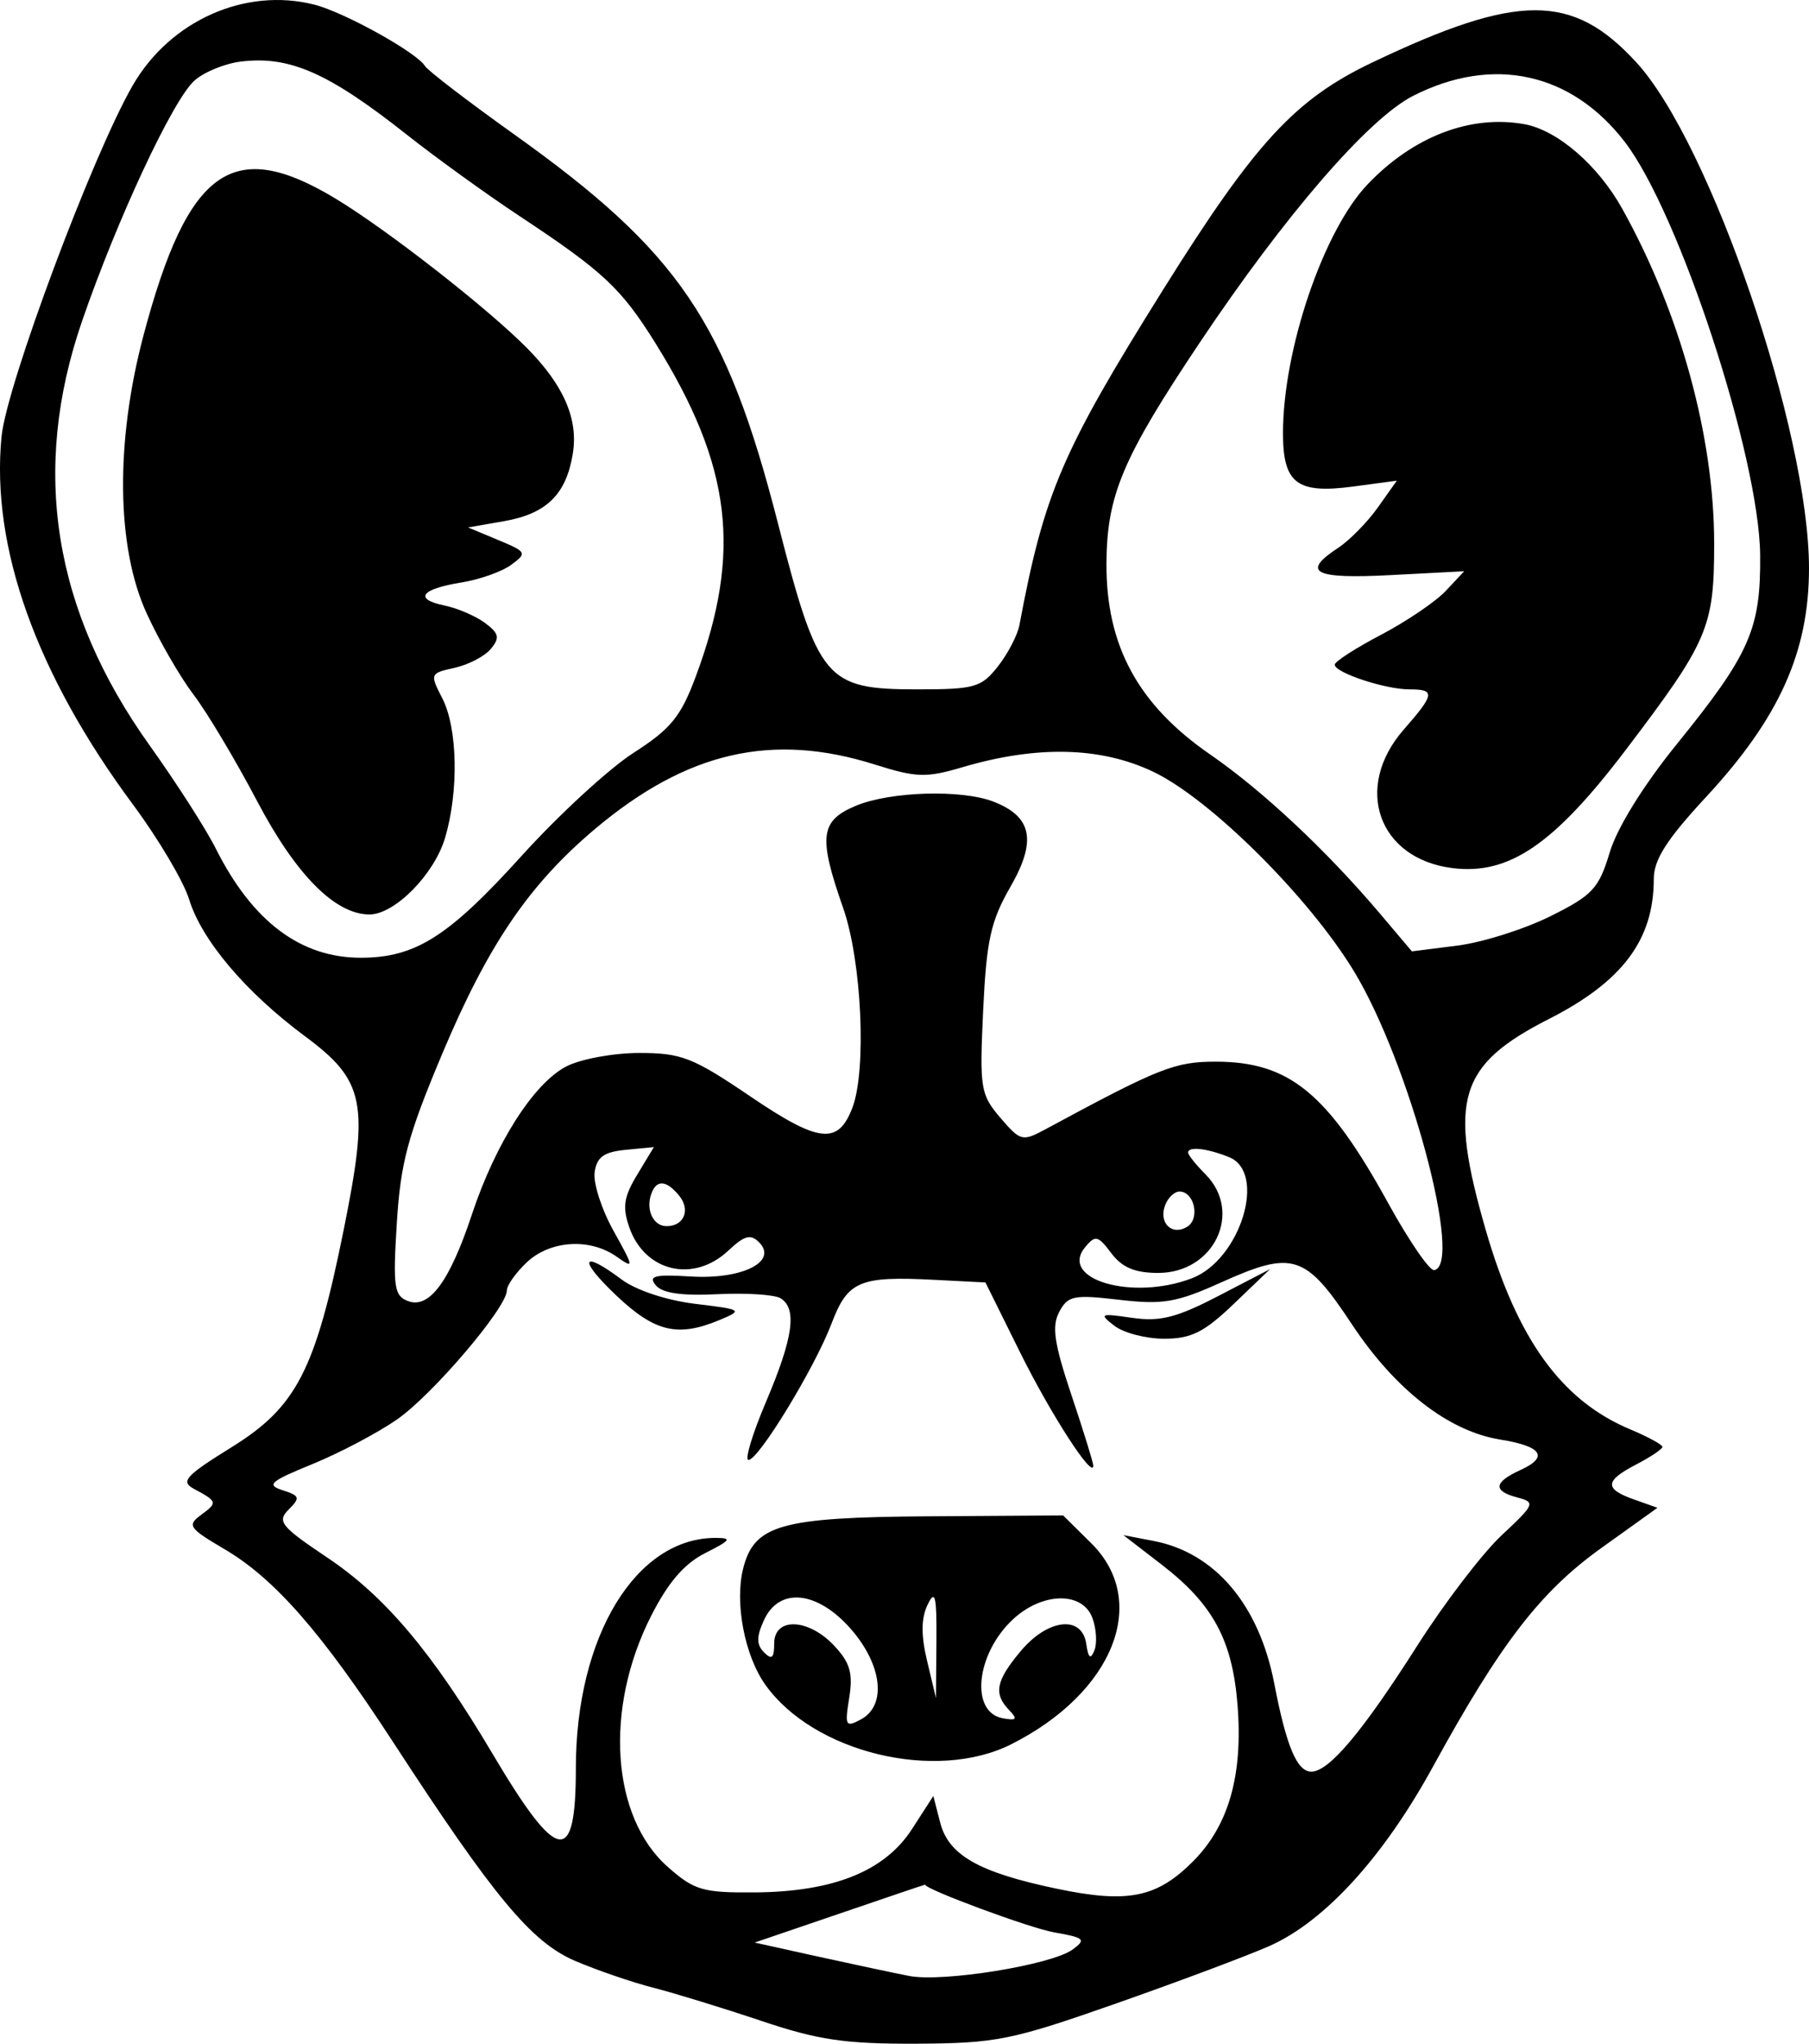 <svg width="31" height="35" viewBox="0 0 31 35" fill="none" xmlns="http://www.w3.org/2000/svg">
<path fill-rule="evenodd" clip-rule="evenodd" d="M5.385 0.079C5.896 0.208 7.138 0.896 7.282 1.13C7.332 1.21 8.017 1.735 8.805 2.297C11.635 4.314 12.445 5.506 13.331 8.961C14.023 11.657 14.148 11.806 15.723 11.806C16.705 11.806 16.817 11.773 17.102 11.411C17.272 11.194 17.437 10.877 17.469 10.707C17.895 8.438 18.197 7.734 19.935 4.956C21.509 2.441 22.191 1.701 23.518 1.069C26.019 -0.122 26.948 -0.122 28.042 1.069C29.314 2.454 30.999 7.388 31 9.73C31 11.164 30.491 12.296 29.236 13.649C28.559 14.38 28.34 14.723 28.34 15.054C28.34 16.094 27.805 16.809 26.545 17.45C24.993 18.239 24.815 18.831 25.459 21.06C26.002 22.939 26.76 23.986 27.934 24.478C28.239 24.606 28.488 24.741 28.488 24.779C28.488 24.816 28.289 24.95 28.045 25.077C27.497 25.361 27.487 25.498 28.002 25.68L28.403 25.822L27.444 26.509C26.395 27.259 25.713 28.145 24.557 30.254C23.708 31.804 22.704 32.904 21.756 33.326C21.383 33.491 20.201 33.934 19.13 34.31C17.329 34.942 17.073 34.993 15.705 35C14.484 35.005 14.022 34.938 13.045 34.609C12.395 34.391 11.564 34.136 11.198 34.042C10.832 33.949 10.227 33.741 9.853 33.581C9.105 33.26 8.465 32.49 6.728 29.822C5.518 27.964 4.706 27.036 3.849 26.532C3.235 26.171 3.202 26.123 3.447 25.943C3.733 25.733 3.728 25.715 3.32 25.496C3.09 25.372 3.181 25.273 3.965 24.787C5.08 24.096 5.402 23.475 5.888 21.07C6.33 18.885 6.256 18.51 5.227 17.747C4.212 16.995 3.457 16.104 3.241 15.403C3.147 15.096 2.716 14.369 2.284 13.786C0.621 11.546 -0.157 9.371 0.026 7.479C0.111 6.6 1.589 2.647 2.276 1.46C2.918 0.351 4.203 -0.22 5.385 0.079ZM3.33 1.382C2.959 1.717 2.007 3.756 1.405 5.503C0.527 8.054 0.91 10.452 2.565 12.767C3.02 13.403 3.53 14.197 3.698 14.533C4.325 15.781 5.15 16.402 6.181 16.402C7.118 16.402 7.685 16.043 8.939 14.657C9.572 13.958 10.434 13.165 10.854 12.895C11.496 12.483 11.667 12.274 11.923 11.586C12.718 9.453 12.539 7.975 11.23 5.874C10.645 4.936 10.335 4.647 8.907 3.703C8.338 3.327 7.474 2.703 6.986 2.318C5.63 1.245 4.962 0.951 4.123 1.055C3.849 1.089 3.492 1.236 3.33 1.382ZM24.215 1.642C23.45 2.031 22.016 3.689 20.555 5.874C19.234 7.849 18.966 8.484 18.961 9.655C18.955 11.059 19.503 12.068 20.734 12.918C21.641 13.544 22.73 14.564 23.645 15.643L24.195 16.293L24.975 16.194C25.403 16.14 26.119 15.914 26.565 15.693C27.292 15.332 27.398 15.218 27.585 14.598C27.712 14.176 28.16 13.453 28.73 12.75C29.987 11.199 30.174 10.775 30.163 9.507C30.146 7.823 28.781 3.654 27.846 2.434C26.93 1.24 25.584 0.946 24.215 1.642ZM26.124 2.127C26.69 2.23 27.384 2.829 27.799 3.574C28.792 5.356 29.375 7.478 29.375 9.309C29.375 10.745 29.273 10.982 27.859 12.844C26.628 14.464 25.859 14.988 24.89 14.867C23.617 14.707 23.187 13.487 24.055 12.495C24.589 11.885 24.6 11.806 24.151 11.806C23.736 11.806 22.872 11.52 22.873 11.383C22.873 11.33 23.231 11.099 23.669 10.87C24.106 10.64 24.605 10.302 24.777 10.118L25.091 9.783L23.834 9.849C22.513 9.918 22.291 9.803 22.932 9.382C23.128 9.253 23.433 8.942 23.612 8.69L23.937 8.232L23.184 8.333C22.225 8.46 21.986 8.279 21.986 7.42C21.986 5.989 22.678 3.951 23.435 3.158C24.217 2.337 25.2 1.96 26.124 2.127ZM5.753 3.403C6.639 3.938 8.357 5.279 9.032 5.962C9.661 6.598 9.912 7.177 9.816 7.769C9.703 8.468 9.366 8.798 8.636 8.926L8.021 9.033L8.535 9.247C9.027 9.452 9.036 9.471 8.76 9.673C8.602 9.79 8.219 9.925 7.91 9.975C7.213 10.087 7.084 10.26 7.617 10.37C7.839 10.415 8.151 10.55 8.311 10.668C8.552 10.848 8.569 10.922 8.411 11.113C8.307 11.239 8.028 11.384 7.791 11.437C7.368 11.53 7.364 11.54 7.579 11.958C7.843 12.47 7.864 13.556 7.625 14.355C7.439 14.977 6.762 15.661 6.332 15.661C5.743 15.661 5.07 14.982 4.404 13.716C4.036 13.017 3.548 12.2 3.32 11.901C3.091 11.601 2.728 10.974 2.514 10.506C1.993 9.373 1.974 7.567 2.461 5.736C3.222 2.881 3.989 2.337 5.753 3.403ZM16.487 13.141C15.872 13.323 15.7 13.317 14.997 13.095C13.234 12.537 11.772 12.872 10.201 14.193C9.065 15.149 8.364 16.18 7.577 18.05C6.988 19.45 6.864 19.911 6.8 20.947C6.732 22.037 6.754 22.191 6.989 22.281C7.355 22.422 7.706 21.948 8.088 20.795C8.493 19.577 9.145 18.554 9.704 18.264C9.949 18.137 10.512 18.033 10.955 18.033C11.679 18.033 11.874 18.11 12.861 18.779C14.037 19.576 14.364 19.611 14.608 18.968C14.853 18.32 14.767 16.458 14.449 15.551C14.02 14.327 14.054 14.056 14.666 13.8C15.25 13.555 16.468 13.517 17.017 13.726C17.686 13.981 17.771 14.396 17.316 15.186C16.977 15.776 16.905 16.101 16.848 17.302C16.785 18.641 16.802 18.744 17.142 19.142C17.492 19.549 17.517 19.555 17.934 19.33C19.861 18.289 20.133 18.182 20.832 18.182C22.095 18.182 22.753 18.721 23.791 20.609C24.145 21.251 24.498 21.765 24.577 21.752C25.081 21.667 24.152 18.202 23.206 16.64C22.436 15.367 20.737 13.679 19.758 13.215C18.859 12.788 17.766 12.763 16.487 13.141ZM20.36 19.739C20.36 19.779 20.493 19.946 20.656 20.109C21.303 20.759 20.806 21.8 19.848 21.8C19.448 21.8 19.228 21.707 19.044 21.462C18.816 21.159 18.77 21.148 18.596 21.358C18.139 21.911 19.406 22.281 20.424 21.892C21.257 21.575 21.716 20.081 21.062 19.817C20.685 19.665 20.36 19.629 20.36 19.739ZM10.19 20.076C10.164 20.261 10.309 20.712 10.513 21.078C10.868 21.716 10.87 21.735 10.565 21.52C10.107 21.198 9.427 21.242 9.028 21.618C8.84 21.795 8.686 22.012 8.686 22.1C8.685 22.394 7.414 23.886 6.803 24.31C6.471 24.54 5.819 24.884 5.356 25.073C4.629 25.369 4.558 25.431 4.842 25.521C5.138 25.616 5.149 25.65 4.946 25.853C4.743 26.056 4.812 26.141 5.61 26.676C6.603 27.341 7.413 28.303 8.438 30.031C9.557 31.918 9.868 31.974 9.868 30.285C9.868 28.029 10.894 26.337 12.262 26.338C12.55 26.338 12.523 26.377 12.087 26.597C11.725 26.779 11.449 27.1 11.156 27.678C10.35 29.267 10.475 31.12 11.445 31.974C11.899 32.374 12.043 32.416 12.94 32.409C14.286 32.398 15.162 32.045 15.628 31.325L15.994 30.758L16.112 31.215C16.256 31.772 16.774 32.066 18.105 32.345C19.326 32.601 19.822 32.502 20.445 31.877C21.057 31.263 21.302 30.401 21.207 29.199C21.119 28.088 20.788 27.475 19.91 26.798L19.252 26.291L19.769 26.39C20.821 26.591 21.576 27.483 21.836 28.83C22.045 29.912 22.226 30.341 22.472 30.341C22.774 30.341 23.349 29.658 24.282 28.191C24.749 27.457 25.402 26.603 25.732 26.294C26.301 25.763 26.316 25.728 26.007 25.647C25.578 25.535 25.594 25.386 26.058 25.174C26.546 24.951 26.423 24.768 25.709 24.654C24.824 24.512 23.908 23.8 23.165 22.677C22.371 21.477 22.155 21.409 20.923 21.964C20.161 22.307 19.927 22.347 19.179 22.26C18.401 22.169 18.299 22.189 18.152 22.467C18.021 22.712 18.064 23.005 18.361 23.892C18.567 24.506 18.735 25.05 18.735 25.1C18.735 25.348 18.003 24.215 17.479 23.157L16.887 21.963L16.007 21.918C14.727 21.852 14.527 21.937 14.249 22.669C13.96 23.428 13 25.003 12.826 25.003C12.758 25.003 12.895 24.552 13.129 24.002C13.593 22.91 13.663 22.414 13.378 22.235C13.276 22.171 12.79 22.14 12.297 22.164C11.685 22.195 11.35 22.147 11.238 22.012C11.105 21.851 11.216 21.823 11.838 21.861C12.715 21.915 13.334 21.607 13.01 21.278C12.864 21.129 12.759 21.157 12.483 21.416C11.887 21.978 11.049 21.782 10.784 21.019C10.663 20.672 10.69 20.496 10.92 20.117L11.205 19.645L10.721 19.692C10.348 19.728 10.226 19.816 10.19 20.076ZM11.162 20.443C11.061 20.717 11.194 20.999 11.423 20.999C11.724 20.999 11.838 20.718 11.636 20.474C11.417 20.209 11.251 20.198 11.162 20.443ZM19.967 20.638C19.85 20.943 20.084 21.171 20.346 21.008C20.569 20.869 20.466 20.406 20.212 20.406C20.126 20.406 20.015 20.511 19.967 20.638ZM10.655 21.914C10.898 22.096 11.424 22.27 11.911 22.329C12.722 22.427 12.736 22.436 12.334 22.605C11.615 22.905 11.223 22.813 10.564 22.189C9.902 21.562 9.958 21.393 10.655 21.914ZM21.142 22.331C20.636 22.815 20.413 22.927 19.951 22.927C19.638 22.927 19.253 22.827 19.095 22.704C18.83 22.499 18.853 22.489 19.4 22.569C19.878 22.638 20.161 22.567 20.878 22.195L21.764 21.735L21.142 22.331ZM18.698 26.427C19.707 27.422 19.086 28.986 17.331 29.871C16.037 30.523 13.941 30.016 13.114 28.851C12.76 28.352 12.588 27.451 12.734 26.867C12.922 26.113 13.377 25.985 15.908 25.968L18.218 25.953L18.698 26.427ZM15.888 28.448L16.039 29.081L16.047 28.117C16.053 27.325 16.026 27.212 15.895 27.484C15.784 27.716 15.782 28.006 15.888 28.448ZM17.358 27.733C16.723 28.324 16.62 29.325 17.185 29.427C17.422 29.47 17.443 29.443 17.294 29.288C17.022 29.005 17.065 28.785 17.492 28.276C17.958 27.72 18.543 27.656 18.615 28.154C18.65 28.397 18.688 28.427 18.754 28.265C18.803 28.143 18.788 27.892 18.72 27.709C18.551 27.252 17.863 27.264 17.358 27.733ZM13.09 27.75C12.961 28.034 12.962 28.167 13.094 28.299C13.226 28.432 13.267 28.396 13.267 28.146C13.267 27.691 13.854 27.713 14.296 28.185C14.568 28.475 14.62 28.657 14.553 29.075C14.474 29.559 14.49 29.588 14.754 29.446C15.197 29.208 15.12 28.515 14.582 27.899C14.005 27.241 13.351 27.175 13.09 27.75ZM14.393 32.77L12.932 33.268L14.023 33.509C14.623 33.641 15.324 33.79 15.581 33.84C16.155 33.952 18.023 33.651 18.381 33.387C18.618 33.214 18.585 33.184 18.062 33.093C17.648 33.02 15.853 32.356 15.853 32.276C15.853 32.273 15.196 32.495 14.393 32.77Z" fill="black"/>
</svg>
